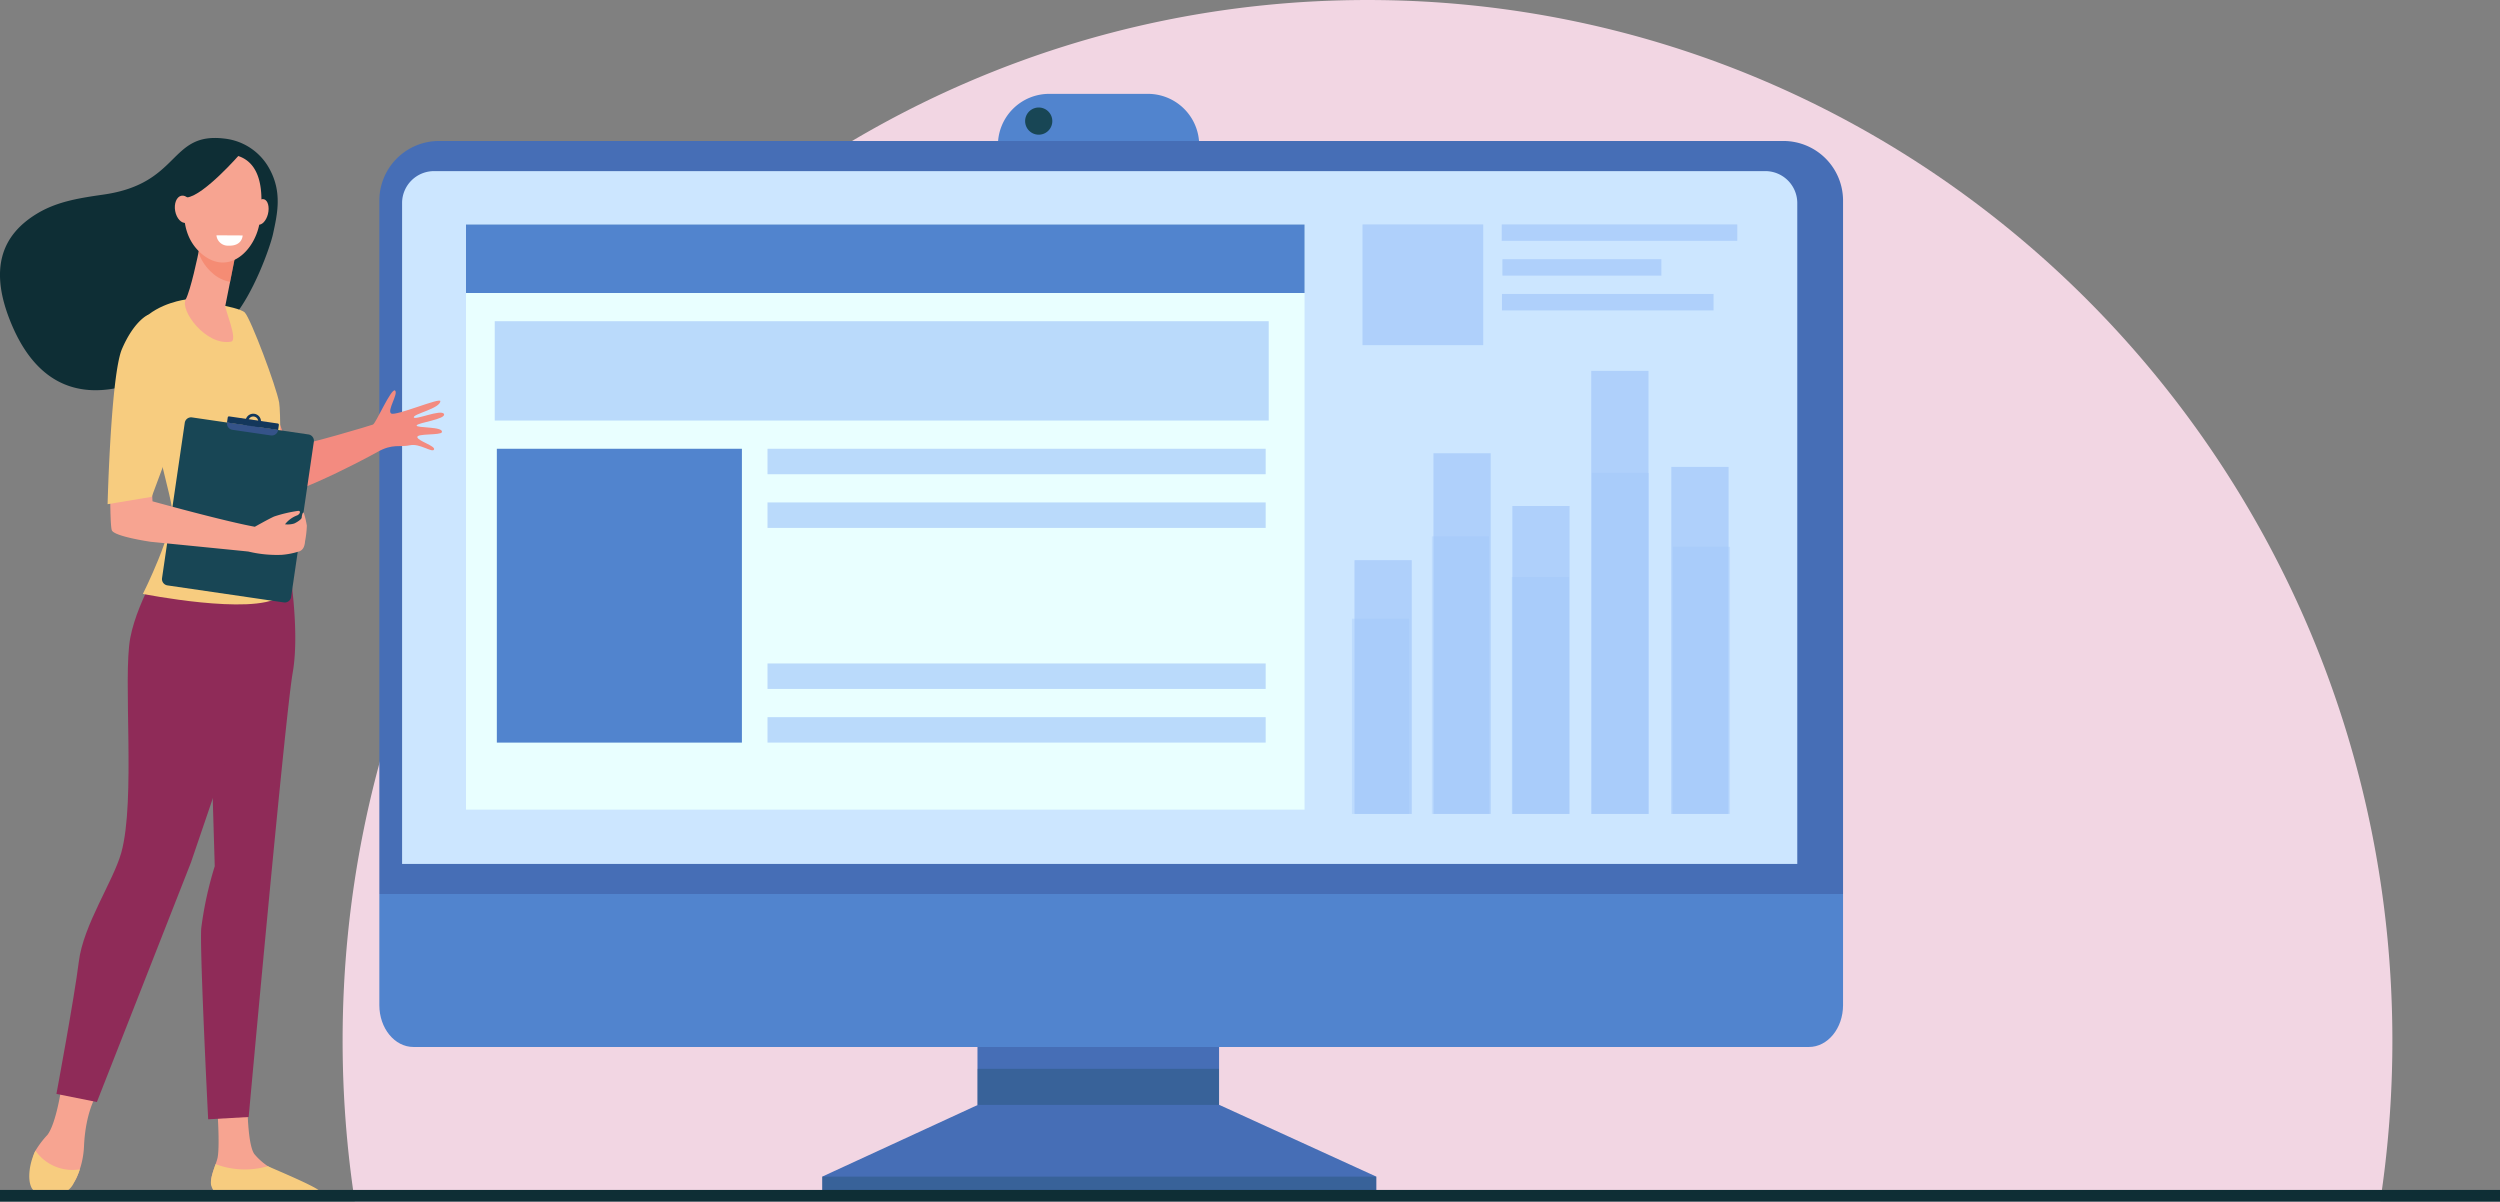 <svg xmlns="http://www.w3.org/2000/svg" width="395" height="189.856" viewBox="0 0 395 189.856"><rect x="0" y="0" width="395" height="189.856" fill="#808080" stroke="none"/><defs><style>.a{fill:#f2d6e3;}.b{fill:#5184ce;}.c{fill:#466eb6;}.d,.e{fill:#184655;}.d,.i{opacity:0.3;mix-blend-mode:multiply;isolation:isolate;}.f{fill:#cce6ff;}.g{fill:#e9ffff;}.h,.i{fill:#9bc1f9;}.h{opacity:0.6;}.j{fill:#f7a491;}.k{fill:#8f2b58;}.l{fill:#f7cc7f;}.m{fill:#f38b80;}.n{fill:#0e2e35;}.o{fill:#f47458;opacity:0.5;}.p{fill:#13375b;}.q{fill:#355389;}.r{fill:#fff;}</style></defs><g transform="translate(-285 -5965.813)"><path class="a" d="M-499.924,395.821A168.163,168.163,0,0,0-498,370.4c0-90.814-72.5-164.433-161.934-164.433S-821.863,279.584-821.863,370.4a168.179,168.179,0,0,0,1.928,25.423Z" transform="translate(1160.996 5759.848)"/><g transform="translate(285 5980.643)"><path class="b" d="M8.1,0h15.6a8.1,8.1,0,0,1,8.1,8.1v0a8.1,8.1,0,0,1-8.1,8.1H8.1A8.1,8.1,0,0,1,0,8.1v0A8.1,8.1,0,0,1,8.1,0Z" transform="translate(157.672)"/><path class="c" d="M1148.02,1780.812l-24.581,11.33v2.51h87.541v-2.51l-24.8-11.33Z" transform="translate(-993.526 -1621.066)"/><rect class="c" width="38.172" height="48.583" transform="translate(154.442 111.184)"/><path class="c" d="M806.522,741.671V632.117a9.425,9.425,0,0,0-9.425-9.425H584.681a9.425,9.425,0,0,0-9.425,9.425V741.671Z" transform="translate(-515.32 -615.247)"/><rect class="d" width="87.541" height="2.51" transform="translate(129.913 171.076)"/><rect class="d" width="38.157" height="5.701" transform="translate(154.442 154.045)"/><path class="b" d="M575.256,1527.43v17.556c0,3.652,2.414,6.612,5.391,6.612H801.13c2.977,0,5.391-2.96,5.391-6.612V1527.43Z" transform="translate(-515.32 -1401.005)"/><path class="e" d="M1445.289,584.626a2.147,2.147,0,1,1-2.147-2.147A2.147,2.147,0,0,1,1445.289,584.626Z" transform="translate(-1279.024 -580.322)"/><path class="f" d="M836.86,768.333v-104.5a5.052,5.052,0,0,0-5.139-4.96H621.56a5.052,5.052,0,0,0-5.139,4.96v104.5Z" transform="translate(-552.891 -646.666)"/><rect class="g" width="132.494" height="92.451" transform="translate(73.628 20.639)"/><rect class="b" width="132.494" height="10.824" transform="translate(73.628 20.639)"/><rect class="h" width="9.044" height="70.002" transform="translate(251.418 43.769)"/><rect class="h" width="9.044" height="48.65" transform="translate(238.95 65.121)"/><rect class="h" width="9.044" height="54.836" transform="translate(264.067 58.936)"/><rect class="h" width="9.044" height="56.992" transform="translate(226.481 56.779)"/><rect class="h" width="9.044" height="40.094" transform="translate(214.012 73.677)"/><g transform="translate(213.599 59.903)"><rect class="i" width="9.044" height="53.869" transform="translate(37.891 0)"/><rect class="i" width="9.044" height="37.437" transform="translate(25.26 16.431)"/><rect class="i" width="9.044" height="42.198" transform="translate(50.703 11.671)"/><rect class="i" width="9.044" height="43.857" transform="translate(12.63 10.012)"/><rect class="i" width="9.044" height="30.854" transform="translate(0 23.015)"/></g><rect class="h" width="122.292" height="15.696" transform="translate(78.168 35.921)"/><rect class="h" width="78.712" height="4.023" transform="translate(121.265 56.075)"/><rect class="b" width="38.722" height="46.427" transform="translate(78.5 56.075)"/><rect class="h" width="78.712" height="4.023" transform="translate(121.265 64.556)"/><rect class="h" width="78.712" height="4.023" transform="translate(121.265 89.998)"/><rect class="h" width="78.712" height="4.023" transform="translate(121.265 98.479)"/><g transform="translate(0.001 6.97)"><path class="j" d="M1155.151,1801.972s-.816,5.7-2.221,7.532a14.538,14.538,0,0,0-1.9,2.512c-.88,1.735-.394,4.318.255,5.741.333.73-.023.728.735.963a4.653,4.653,0,0,0,5.593-2.64,13.467,13.467,0,0,0,1.1-4.853c.24-5.17,1.839-7.8,1.839-7.8Z" transform="translate(-1145.438 -1651.988)"/><path class="j" d="M1289.913,1814.741s.5,6.421.1,8.508c-.219,1.118-1.439,3.418-.879,4.469a2.814,2.814,0,0,0,1.2,1.315l14.5.235c.79.013.268-.5-.369-.969a29.229,29.229,0,0,0-5.214-2.9c-.218-.105-1.009-.611-1.294-.786a10.072,10.072,0,0,1-2.075-1.844c-1.042-1.166-1.133-6.821-1.133-6.821Z" transform="translate(-1255.631 -1662.152)"/><path class="k" d="M1295.053,1390.007s1.827,10.426.627,17.261-6.955,70.191-6.955,70.191l-6.4.363s-1.341-26.465-1.1-30.145a57.379,57.379,0,0,1,2.138-9.84l-.637-21.367,8.071-28.071Z" transform="translate(-1249.435 -1322.773)"/><path class="k" d="M1187.081,1376.3s-5.037,7.623-6.236,13.932.88,25.7-1.427,33.968c-1.249,4.476-5.982,11.387-6.7,17.171s-3.542,20.933-3.542,20.933l6.393,1.275,14.858-37.835,11.655-34.2,2.986-17.612Z" transform="translate(-1160.261 -1311.263)"/><path class="l" d="M1156.128,1854.063a7.131,7.131,0,0,1-7.009-2.945c-.885,1.738-1.317,4.332-.666,5.76.574,1.258,2.25,1.222,3.571,1.271a3.446,3.446,0,0,0,3.168-1.95A11.746,11.746,0,0,0,1156.128,1854.063Z" transform="translate(-1143.515 -1691.11)"/><path class="l" d="M1297.827,1861.848a13.051,13.051,0,0,1-8.257-.326c-.409,1.166-.951,2.629-.664,3.472.352,1.033.853,1.266,1.3,1.278,3.5.092,12.833.218,15.505.254a.44.44,0,0,0,.339-.722C1305.384,1865.008,1298.113,1862.024,1297.827,1861.848Z" transform="translate(-1255.505 -1699.391)"/><path class="m" d="M1335.148,1271.5c.267-.568-2.551-1.342-2.641-1.954s3.686-.267,3.875-.777c.349-.939-4.113-.632-3.98-1.074s4.719-.986,4.315-1.81-4.7,1.059-4.765.521,4.149-1.393,4.2-2.552c.025-.62-7.023,2.375-7.761,1.96s1.166-3.142.6-3.635-3.044,5.21-3.491,5.377-10.117,3.09-13.406,3.575c-.278-1.114-2.75-7.241-2.989-8.292-1.93,1.093-4.391-.223-6.367.751.995,3.508,3.229,15.063,4.121,15.583,2.718,1.585,17.018-5.969,19.381-7.306s3.574-.7,5.115-1.04S1334.881,1272.067,1335.148,1271.5Z" transform="translate(-1266.572 -1222.274)"/><path class="n" d="M1168.6,1081.856c.719-3.27,1.423-6.56-.473-10.152a9.22,9.22,0,0,0-7.258-4.944c-8.7-1.032-6.84,7.089-19,8.847-3.778.546-7.288,1.072-10.442,2.951-5.7,3.393-7.846,8.835-4.068,17.7,9.25,21.711,31.381,2.845,34.757-1C1165.467,1091.453,1168.136,1083.961,1168.6,1081.856Z" transform="translate(-1125.469 -1066.67)"/><path class="l" d="M1240.069,1191.718s-4.393.5-7.02,3.357,4.247,25.831,4.725,29.469-4.568,13.705-4.568,13.705,17.152,3.409,21.612.464c0,0,.392-28.114-.086-30.713s-4.459-13.165-5.415-14.2S1240.069,1191.718,1240.069,1191.718Z" transform="translate(-1210.63 -1166.211)"/><path class="j" d="M1271.125,1147.722s-.034.2-.1.527c-.3,1.594-1.436,6.88-2.207,8.333-.931,1.756,3.187,7.358,7.15,6.674,1.18-.2-1-5.147-.893-5.67.2-1,.472-2.37.75-3.772.157-.791.316-1.593.465-2.346.424-2.142.77-3.894.77-3.894Z" transform="translate(-1239.476 -1131.071)"/><path class="o" d="M1279.457,1148.249c.062-.332.1-.527.1-.527l5.939-.148s-.346,1.752-.77,3.894c-.148.749-.306,1.547-.462,2.333a5.566,5.566,0,0,1-2.836-1.419,7.473,7.473,0,0,1-2.148-3.188C1279.35,1148.819,1279.411,1148.5,1279.457,1148.249Z" transform="translate(-1247.904 -1131.071)"/><path class="j" d="M1274.209,1079.083a7.008,7.008,0,0,0-4.177,2.6c-1.755,2.265-3.646,9.269.713,13.078s8.666-.5,9.3-5.073S1280.56,1078.919,1274.209,1079.083Z" transform="translate(-1238.987 -1076.549)"/><path class="j" d="M1323.9,1116.366c-.275,1.1-1,1.846-1.613,1.662s-.892-1.226-.617-2.328,1-1.846,1.613-1.662S1324.171,1115.264,1323.9,1116.366Z" transform="translate(-1281.563 -1104.354)"/><path class="n" d="M1266.868,1078.738s-5.692,6.535-8.367,6.843-3.027,3.847-3.027,3.847.957-8.156,3.606-9.728S1266.868,1078.738,1266.868,1078.738Z" transform="translate(-1228.956 -1076.183)"/><path class="j" d="M1263.68,1113.187c.218,1.182-.22,2.268-.977,2.423s-1.548-.678-1.766-1.861.22-2.267.978-2.423S1263.462,1112,1263.68,1113.187Z" transform="translate(-1233.26 -1102.202)"/><path class="e" d="M1255.673,1283.079l18.393,2.691a1.011,1.011,0,0,1,.855,1.148l-3.59,24.538a1.011,1.011,0,0,1-1.147.855l-18.393-2.691a1.012,1.012,0,0,1-.855-1.148l3.59-24.539A1.011,1.011,0,0,1,1255.673,1283.079Z" transform="translate(-1225.335 -1238.928)"/><path class="p" d="M1309.482,1283.677a.206.206,0,0,0-.173-.233l-7.672-1.122a.2.2,0,0,0-.232.173l-.117.8,8.078,1.182Z" transform="translate(-1265.424 -1238.332)"/><path class="p" d="M1317.037,1280.277a1.223,1.223,0,1,0,1.034,1.387A1.223,1.223,0,0,0,1317.037,1280.277Zm-.29,1.986a.784.784,0,1,1,.89-.662A.784.784,0,0,1,1316.747,1282.263Z" transform="translate(-1276.847 -1236.696)"/><path class="q" d="M1309.343,1287.268a.205.205,0,0,1,.1.205l-.117.8-8.078-1.182a1.011,1.011,0,0,0,.854,1.147l6.077.889a1.011,1.011,0,0,0,1.146-.854l.117-.8A.205.205,0,0,0,1309.343,1287.268Z" transform="translate(-1265.382 -1242.129)"/><path class="r" d="M1297.265,1142.1l-4.139-.022a1.81,1.81,0,0,0,1.907,1.635C1297.252,1143.792,1297.265,1142.1,1297.265,1142.1Z" transform="translate(-1258.928 -1126.699)"/><path class="j" d="M1210.821,1313.885l6.665.681s-.109,5.656.006,6.306c0,0,11.4,3.159,16.16,4.016,0,0,2.169-1.229,3.046-1.62a21.283,21.283,0,0,1,3.757-.885c.522-.068.344.5-.1.7a4.334,4.334,0,0,0-1.935,1.414,3.615,3.615,0,0,0,1.439-.118c.5-.222,1.183-.691,1.194-.935s.124-.83.287-.8c.042.008.1.2.153.4s.109.388.156.581c.084.347.18.854.218,1.081a15.707,15.707,0,0,1-.278,2.461c-.081.929-.346,1.342-.837,1.579a12.134,12.134,0,0,1-2.865.578,19.233,19.233,0,0,1-5.259-.52c-.909-.1-15.421-1.541-15.421-1.541s-5.769-.83-6.152-1.823S1210.821,1313.885,1210.821,1313.885Z" transform="translate(-1193.387 -1263.459)"/><path class="l" d="M1215.027,1203.725s-2.1,1-3.952,5.305c-1.757,4.094-2.273,24.524-2.273,24.524l6.971-1.162,3.542-9.526a17.471,17.471,0,0,0-1.806-17.374C1216.528,1204.15,1215.624,1203.339,1215.027,1203.725Z" transform="translate(-1191.803 -1175.692)"/></g><rect class="h" width="19.077" height="19.077" transform="translate(215.274 20.63)"/><rect class="h" width="37.216" height="2.592" transform="translate(237.274 20.63)"/><rect class="h" width="25.116" height="2.592" transform="translate(237.381 26.125)"/><rect class="h" width="33.43" height="2.592" transform="translate(237.308 31.62)"/><rect class="n" width="395" height="1.841" transform="translate(0 173.184)"/></g></g></svg>